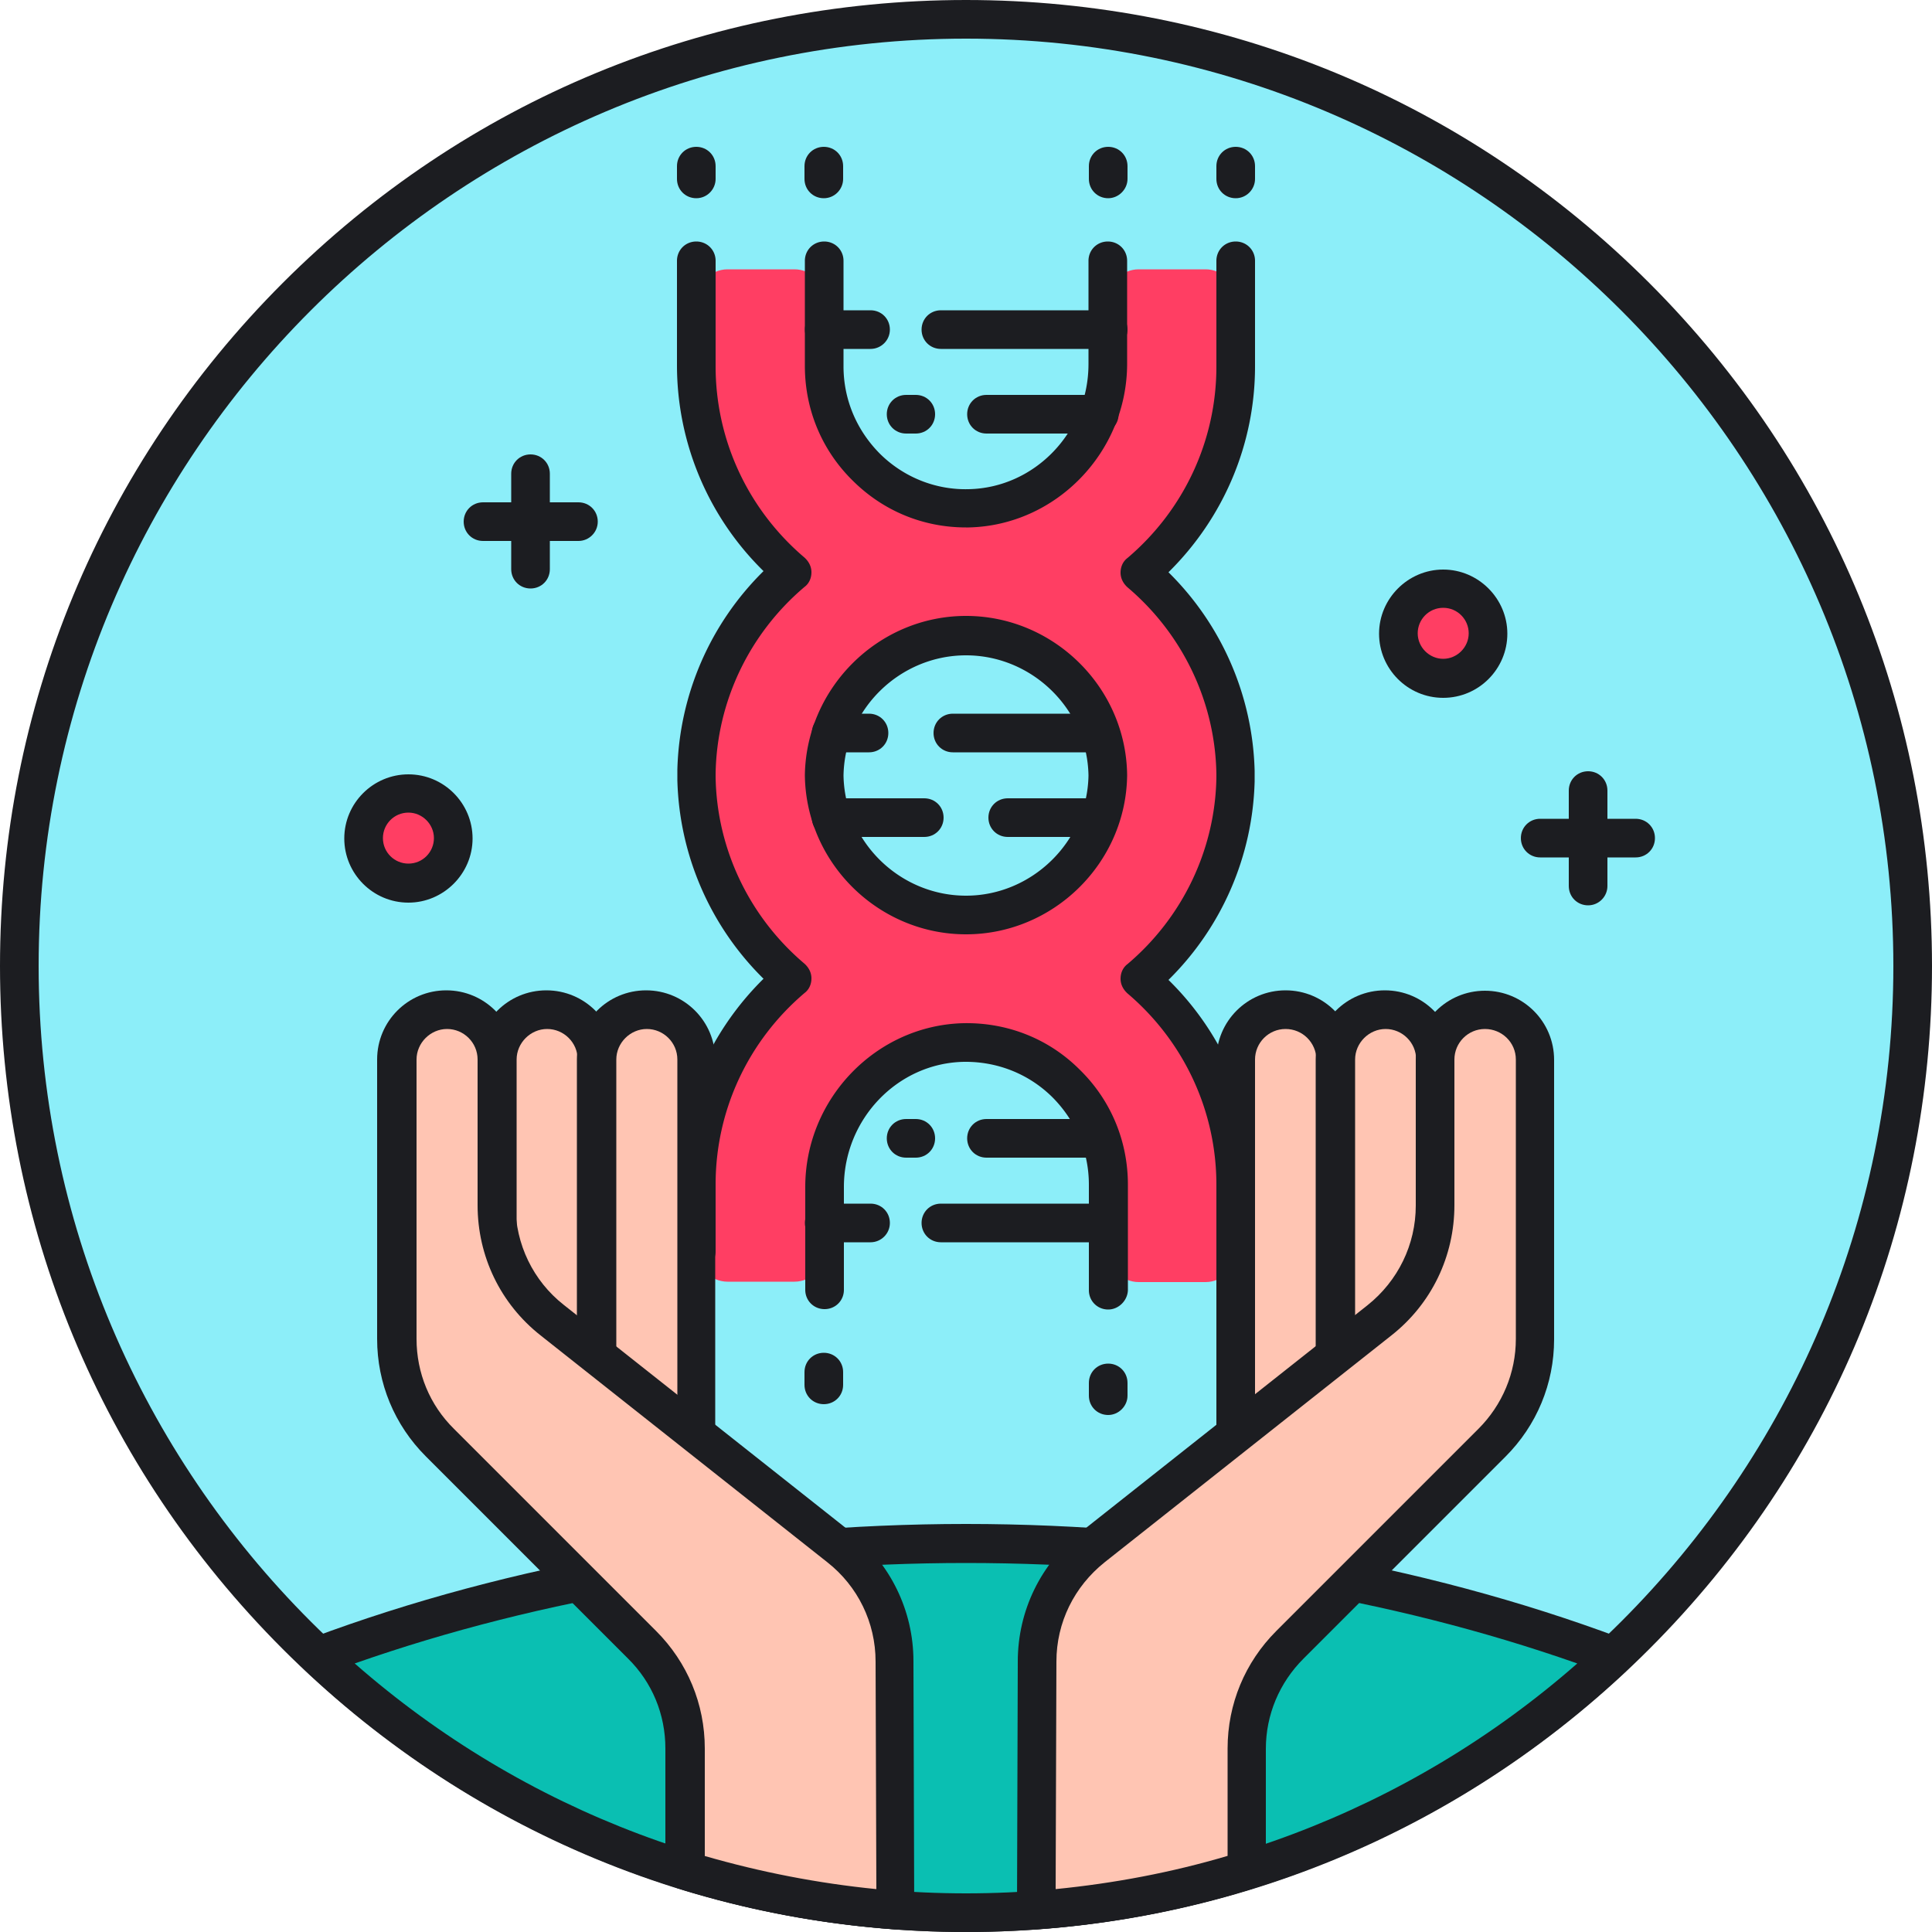 <svg xmlns="http://www.w3.org/2000/svg" viewBox="0 0 1024 1024" version="1.1"><path d="M512 512m-501.76 0a501.76 501.76 0 1 0 1003.52 0 501.76 501.76 0 1 0-1003.52 0Z" fill="#8CEEF9" p-id="10720"></path><path d="M512 1024c-136.806 0-265.421-53.248-362.086-149.914C53.248 777.421 0 648.806 0 512S53.248 246.579 149.914 149.914C246.579 53.248 375.194 0 512 0s265.421 53.248 362.086 149.914C970.752 246.579 1024 375.194 1024 512s-53.248 265.421-149.914 362.086C777.421 970.752 648.806 1024 512 1024z m0-1003.52C241.05 20.48 20.48 241.05 20.48 512s220.57 491.52 491.52 491.52 491.52-220.57 491.52-491.52S782.95 20.48 512 20.48z" fill="#1C1D21" p-id="10721"></path><path d="M654.95 193.946V158.72c0-8.806-7.168-15.974-15.974-15.974h-35.43c-8.806 0-15.974 7.168-15.974 15.974v33.997c0 41.165-32.563 75.776-73.728 76.595-42.189 0.819-76.8-33.178-76.8-75.366V158.72c0-8.806-7.168-15.974-15.974-15.974h-35.43c-8.806 0-15.974 7.168-15.974 15.974v35.43c0 43.622 19.661 82.944 50.79 109.158-30.31 25.805-49.971 63.898-50.586 106.496v2.458c0.819 42.598 20.275 80.896 50.586 106.496-30.925 26.214-50.79 65.331-50.79 109.158v35.43c0 8.806 7.168 15.974 15.974 15.974h35.43c8.806 0 15.974-7.168 15.974-15.974v-33.997c0-41.165 32.563-75.776 73.728-76.595 42.189-0.819 76.8 33.178 76.8 75.366V663.552c0 8.806 7.168 15.974 15.974 15.974H638.976c8.806 0 15.974-7.168 15.974-15.974v-35.43c0-43.622-19.661-82.944-50.79-109.158 30.31-25.805 49.971-63.898 50.586-106.496v-1.229-1.229c-0.819-42.598-20.275-80.896-50.586-106.496 31.13-26.624 50.79-65.741 50.79-109.568zM512 484.966c-41.165 0-74.547-33.178-75.162-73.933 0.614-40.96 34.202-73.933 75.162-73.933s74.547 33.178 75.162 73.933c-0.614 40.96-33.997 73.933-75.162 73.933z" fill="#FF3E63" p-id="10722"></path><path d="M587.366 694.067c-5.734 0-10.24-4.506-10.24-10.24v-55.91c0-17.613-6.963-33.997-19.456-46.49-12.493-12.288-29.082-18.842-46.694-18.637-35.226 0.614-63.693 30.31-63.693 66.355v54.477c0 5.734-4.506 10.24-10.24 10.24s-10.24-4.506-10.24-10.24v-54.477c0-46.899 37.683-85.811 83.968-86.835 23.142-0.41 45.056 8.192 61.44 24.576 16.589 16.179 25.6 37.888 25.6 61.03v55.91c-0.205 5.53-4.915 10.24-10.445 10.24z m67.584-20.48c-5.734 0-10.24-4.506-10.24-10.24v-35.43c0-39.117-17.203-75.981-47.104-101.376-2.253-2.048-3.686-4.71-3.686-7.782s1.229-5.939 3.686-7.782c29.286-24.781 46.49-60.826 47.104-98.918v-0.614-0.205-0.41-0.614c-0.614-38.093-17.818-74.138-47.104-98.918-2.253-2.048-3.686-4.71-3.686-7.782s1.229-5.939 3.686-7.782c29.901-25.395 47.104-62.259 47.104-101.376V138.24c0-5.734 4.506-10.24 10.24-10.24s10.24 4.506 10.24 10.24v55.91c0 41.165-16.589 80.282-45.875 109.158 28.262 27.853 44.646 65.536 45.67 105.267v5.53c-1.024 39.731-17.408 77.414-45.67 105.267 29.286 28.672 45.875 67.994 45.875 109.158v35.43c0 4.915-4.506 9.626-10.24 9.626z m-285.901 0c-5.734 0-10.24-4.506-10.24-10.24v-35.43c0-41.165 16.589-80.282 45.875-109.158a153.272 153.272 0 0 1-45.67-105.267v-1.434V410.419v-1.024-1.434c1.024-39.731 17.408-77.414 45.67-105.267-29.286-28.672-45.875-67.994-45.875-109.158v-55.296c0-5.734 4.506-10.24 10.24-10.24s10.24 4.506 10.24 10.24v55.91c0 39.117 17.203 75.981 47.104 101.376 2.253 2.048 3.686 4.71 3.686 7.782s-1.229 5.939-3.686 7.782c-29.286 24.781-46.49 60.826-47.104 98.918V411.853c0.614 38.093 17.818 74.138 47.104 98.918 2.253 2.048 3.686 4.71 3.686 7.782s-1.229 5.939-3.686 7.782c-29.901 25.395-47.104 62.259-47.104 101.376v35.43c0 5.734-4.506 10.445-10.24 10.445z m0-263.782z m142.95 85.402c-46.285 0-84.787-37.683-85.402-84.173v-0.41c0.819-46.285 39.117-84.173 85.402-84.173s84.787 37.683 85.402 84.173v0.41c-0.614 46.49-39.117 84.173-85.402 84.173z m-64.922-84.173c0.614 35.226 29.901 63.693 64.922 63.693s64.307-28.672 64.922-63.693c-0.614-35.226-29.901-63.693-64.922-63.693s-64.307 28.467-64.922 63.693z m64.922-131.482c-22.528 0-43.622-8.602-59.802-24.576-16.589-16.179-25.6-37.888-25.6-61.03V138.24c0-5.734 4.506-10.24 10.24-10.24s10.24 4.506 10.24 10.24v55.91c0 17.613 6.963 33.997 19.456 46.49 12.493 12.288 29.286 19.046 46.694 18.637 35.226-0.614 63.693-30.31 63.693-66.355V138.24c0-5.734 4.506-10.24 10.24-10.24s10.24 4.506 10.24 10.24v54.477c0 46.899-37.683 85.811-83.968 86.835h-1.434z" fill="#1C1D21" p-id="10723"></path><path d="M587.366 184.934h-88.678c-5.734 0-10.24-4.506-10.24-10.24s4.506-10.24 10.24-10.24h88.678c5.734 0 10.24 4.506 10.24 10.24s-4.71 10.24-10.24 10.24zM461.414 184.934h-24.576c-5.734 0-10.24-4.506-10.24-10.24s4.506-10.24 10.24-10.24h24.576c5.734 0 10.24 4.506 10.24 10.24s-4.71 10.24-10.24 10.24zM582.656 229.786h-59.802c-5.734 0-10.24-4.506-10.24-10.24s4.506-10.24 10.24-10.24h59.802c5.734 0 10.24 4.506 10.24 10.24s-4.71 10.24-10.24 10.24zM485.376 229.786h-5.12c-5.734 0-10.24-4.506-10.24-10.24s4.506-10.24 10.24-10.24h5.12c5.734 0 10.24 4.506 10.24 10.24s-4.506 10.24-10.24 10.24zM587.366 658.432h-88.678c-5.734 0-10.24-4.506-10.24-10.24s4.506-10.24 10.24-10.24h88.678c5.734 0 10.24 4.506 10.24 10.24s-4.71 10.24-10.24 10.24zM461.414 658.432h-24.576c-5.734 0-10.24-4.506-10.24-10.24s4.506-10.24 10.24-10.24h24.576c5.734 0 10.24 4.506 10.24 10.24s-4.71 10.24-10.24 10.24zM582.656 613.581h-59.802c-5.734 0-10.24-4.506-10.24-10.24s4.506-10.24 10.24-10.24h59.802c5.734 0 10.24 4.506 10.24 10.24s-4.71 10.24-10.24 10.24zM485.376 613.581h-5.12c-5.734 0-10.24-4.506-10.24-10.24s4.506-10.24 10.24-10.24h5.12c5.734 0 10.24 4.506 10.24 10.24s-4.506 10.24-10.24 10.24zM582.656 443.597h-48.538c-5.734 0-10.24-4.506-10.24-10.24s4.506-10.24 10.24-10.24h48.538c5.734 0 10.24 4.506 10.24 10.24s-4.506 10.24-10.24 10.24zM582.656 398.746h-77.619c-5.734 0-10.24-4.506-10.24-10.24s4.506-10.24 10.24-10.24h77.619c5.734 0 10.24 4.506 10.24 10.24s-4.506 10.24-10.24 10.24zM460.595 398.746h-20.07c-5.734 0-10.24-4.506-10.24-10.24s4.506-10.24 10.24-10.24h20.07c5.734 0 10.24 4.506 10.24 10.24s-4.506 10.24-10.24 10.24zM489.882 443.597h-49.357c-5.734 0-10.24-4.506-10.24-10.24s4.506-10.24 10.24-10.24h49.357c5.734 0 10.24 4.506 10.24 10.24s-4.506 10.24-10.24 10.24z" fill="#1C1D21" p-id="10724"></path><path d="M734.208 535.142c-14.541 0-26.419 11.878-26.419 26.419v156.672h53.043v-156.672c-0.205-14.541-12.083-26.419-26.624-26.419z" fill="#FFC5B3" p-id="10725"></path><path d="M681.37 535.142c-14.541 0-26.419 11.878-26.419 26.419v198.451l53.043-4.301v-194.15c-0.205-14.541-11.878-26.419-26.624-26.419z" fill="#FFC5B3" p-id="10726"></path><path d="M760.627 728.474h-53.043c-5.734 0-10.24-4.506-10.24-10.24v-156.672c0-20.275 16.384-36.659 36.659-36.659 20.275 0 36.659 16.384 36.659 36.659v156.672c0.205 5.734-4.301 10.24-10.035 10.24z m-42.598-20.48h32.563v-146.432c0-9.011-7.373-16.179-16.179-16.179s-16.179 7.373-16.179 16.179v146.432z" fill="#1C1D21" p-id="10727"></path><path d="M654.95 770.253c-2.662 0-5.12-1.024-6.963-2.662-2.048-1.843-3.277-4.71-3.277-7.578v-198.451c0-20.275 16.384-36.659 36.659-36.659s36.659 16.384 36.659 36.659V755.712c0 5.325-4.096 9.83-9.421 10.24l-53.043 4.301h-0.614z m52.838-14.541z m-26.419-210.33c-9.011 0-16.179 7.373-16.179 16.179v187.392l32.563-2.662v-184.73c-0.205-9.011-7.373-16.179-16.384-16.179z" fill="#1C1D21" p-id="10728"></path><path d="M316.211 718.234v-156.672c0-14.541-11.878-26.419-26.419-26.419-14.541 0-26.419 11.878-26.419 26.419v156.672h52.838zM316.211 760.013v-198.451c0-14.541 11.878-26.419 26.419-26.419 14.541 0 26.419 11.878 26.419 26.419v198.451h-52.838z" fill="#FFC5B3" p-id="10729"></path><path d="M316.211 728.474h-53.043c-5.734 0-10.24-4.506-10.24-10.24v-156.672c0-20.275 16.384-36.659 36.659-36.659 20.275 0 36.659 16.384 36.659 36.659v156.672c0.205 5.734-4.301 10.24-10.035 10.24z m-42.598-20.48h32.563v-146.432c0-9.011-7.373-16.179-16.179-16.179s-16.179 7.373-16.179 16.179v146.432z" fill="#1C1D21" p-id="10730"></path><path d="M369.05 770.253h-53.043c-5.734 0-10.24-4.506-10.24-10.24v-198.451c0-20.275 16.384-36.659 36.659-36.659 20.275 0 36.659 16.384 36.659 36.659v198.451c0.205 5.734-4.301 10.24-10.035 10.24z m-42.598-20.48h32.563v-188.211c0-9.011-7.373-16.179-16.179-16.179s-16.179 7.373-16.179 16.179v188.211z" fill="#1C1D21" p-id="10731"></path><path d="M168.55 877.773C258.253 962.15 379.085 1013.76 512 1013.76s253.747-51.61 343.45-135.987c-102.195-38.093-219.136-59.802-343.45-59.802S270.746 839.68 168.55 877.773z" fill="#0ABFB2" p-id="10732"></path><path d="M512 1024c-130.662 0-255.181-49.357-350.413-138.854-2.662-2.458-3.686-5.939-3.072-9.421 0.614-3.482 3.072-6.349 6.554-7.578 105.882-39.526 225.894-60.416 346.931-60.416s241.05 20.89 346.931 60.416c3.277 1.229 5.734 4.096 6.554 7.578 0.614 3.482-0.41 6.963-3.072 9.421C767.181 974.643 642.662 1024 512 1024zM188.006 881.664C277.709 960.307 392.192 1003.52 512 1003.52s234.291-43.213 323.994-121.856c-99.738-35.021-211.354-53.248-323.994-53.248s-224.256 18.227-323.994 53.248z" fill="#1C1D21" p-id="10733"></path><path d="M444.826 820.019L292.864 699.802c-18.637-14.746-29.491-37.274-29.491-61.03v-77.21c0-14.541-11.878-26.419-26.419-26.419-14.541 0-26.419 11.878-26.419 26.419v148.07c0 20.685 8.192 40.346 22.733 54.886l107.11 107.11c14.541 14.541 22.733 34.406 22.733 54.886V991.232c35.635 11.059 73.114 18.227 111.616 21.094l-0.41-131.686c0-23.552-11.059-46.08-29.491-60.621zM683.622 871.629l107.11-107.11c14.541-14.541 22.733-34.406 22.733-54.886v-148.07c0-14.541-11.878-26.419-26.419-26.419-14.541 0-26.419 11.878-26.419 26.419v77.21c0 23.757-10.854 46.285-29.491 61.03l-151.962 120.218c-18.637 14.746-29.491 37.069-29.491 60.621l-0.41 131.686c38.707-2.867 75.981-10.035 111.616-21.094v-64.512c0-20.685 8.192-40.346 22.733-55.091z" fill="#FFC5B3" p-id="10734"></path><path d="M474.726 1022.566h-0.819c-38.707-2.867-77.21-10.035-114.074-21.504-4.301-1.229-7.168-5.325-7.168-9.83v-64.512c0-18.022-6.963-35.021-19.866-47.718l-107.11-107.11c-16.589-16.589-25.805-38.707-25.805-62.259v-148.07c0-20.275 16.384-36.659 36.659-36.659s36.659 16.384 36.659 36.659v77.21c0 20.685 9.421 40.141 25.6 52.838l151.962 120.218c21.094 16.794 33.382 41.779 33.382 68.608l0.41 131.686c0 2.867-1.229 5.53-3.277 7.578-1.434 2.048-3.891 2.867-6.554 2.867z m-101.376-38.912c29.696 8.602 60.211 14.541 91.136 17.613l-0.41-120.627c0-20.685-9.421-39.936-25.6-52.634l-151.962-120.218c-21.299-16.794-33.382-41.984-33.382-69.018v-77.21c0-9.011-7.373-16.179-16.179-16.179s-16.179 7.373-16.179 16.179v148.07c0 18.022 6.963 35.021 19.866 47.718l107.11 107.11c16.589 16.589 25.805 38.707 25.805 62.259v56.934zM549.274 1022.566c-2.662 0-5.12-1.024-6.963-2.662-2.048-1.843-3.277-4.71-3.277-7.578l0.41-131.686c0-27.034 12.288-52.019 33.382-68.608l151.962-120.218c16.179-12.902 25.6-32.154 25.6-52.838v-77.21c0-20.275 16.384-36.659 36.659-36.659s36.659 16.384 36.659 36.659v148.07c0 23.552-9.216 45.67-25.805 62.259l-107.11 107.11c-12.698 12.698-19.866 29.696-19.866 47.718V991.232c0 4.506-2.867 8.397-7.168 9.83-36.864 11.469-75.162 18.637-114.074 21.504h-0.41z m237.773-477.184c-9.011 0-16.179 7.373-16.179 16.179v77.21c0 27.034-12.083 52.224-33.382 69.018l-151.962 120.218c-16.179 12.902-25.6 31.949-25.6 52.634l-0.41 120.627c30.925-3.072 61.44-8.806 91.136-17.613v-56.934c0-23.552 9.216-45.67 25.805-62.259l107.11-107.11c12.698-12.698 19.866-29.696 19.866-47.718v-148.07c0-9.011-7.373-16.179-16.384-16.179z m-103.424 326.246zM587.366 749.978c-5.734 0-10.24-4.506-10.24-10.24v-6.758c0-5.734 4.506-10.24 10.24-10.24s10.24 4.506 10.24 10.24v6.758c0 5.53-4.71 10.24-10.24 10.24zM436.634 744.243c-5.734 0-10.24-4.506-10.24-10.24v-6.758c0-5.734 4.506-10.24 10.24-10.24s10.24 4.506 10.24 10.24v6.758c0 5.734-4.506 10.24-10.24 10.24zM587.366 105.062c-5.734 0-10.24-4.506-10.24-10.24V88.064c0-5.734 4.506-10.24 10.24-10.24s10.24 4.506 10.24 10.24v6.758c0 5.53-4.71 10.24-10.24 10.24zM436.634 105.062c-5.734 0-10.24-4.506-10.24-10.24V88.064c0-5.734 4.506-10.24 10.24-10.24s10.24 4.506 10.24 10.24v6.758c0 5.53-4.506 10.24-10.24 10.24zM654.95 105.062c-5.734 0-10.24-4.506-10.24-10.24V88.064c0-5.734 4.506-10.24 10.24-10.24s10.24 4.506 10.24 10.24v6.758c0 5.53-4.506 10.24-10.24 10.24zM369.05 105.062c-5.734 0-10.24-4.506-10.24-10.24V88.064c0-5.734 4.506-10.24 10.24-10.24s10.24 4.506 10.24 10.24v6.758c0 5.53-4.506 10.24-10.24 10.24z" fill="#1C1D21" p-id="10735"></path><path d="M764.928 335.872m-23.757 0a23.757 23.757 0 1 0 47.514 0 23.757 23.757 0 1 0-47.514 0Z" fill="#FF3E63" p-id="10736"></path><path d="M216.474 444.211m-23.757 0a23.757 23.757 0 1 0 47.514 0 23.757 23.757 0 1 0-47.514 0Z" fill="#FF3E63" p-id="10737"></path><path d="M764.928 369.869c-18.842 0-33.997-15.36-33.997-33.997s15.36-33.997 33.997-33.997 33.997 15.36 33.997 33.997-15.155 33.997-33.997 33.997z m0-47.718c-7.578 0-13.517 6.144-13.517 13.517s6.144 13.517 13.517 13.517 13.517-6.144 13.517-13.517-5.939-13.517-13.517-13.517zM216.474 478.413c-18.842 0-33.997-15.36-33.997-33.997 0-18.842 15.36-33.997 33.997-33.997 18.842 0 33.997 15.36 33.997 33.997 0 18.637-15.36 33.997-33.997 33.997z m0-47.718c-7.578 0-13.517 6.144-13.517 13.517 0 7.578 6.144 13.517 13.517 13.517 7.578 0 13.517-6.144 13.517-13.517 0-7.373-6.144-13.517-13.517-13.517zM841.728 479.846c-5.734 0-10.24-4.506-10.24-10.24v-50.586c0-5.734 4.506-10.24 10.24-10.24s10.24 4.506 10.24 10.24v50.586c0 5.53-4.506 10.24-10.24 10.24z" fill="#1C1D21" p-id="10738"></path><path d="M866.918 454.451h-50.586c-5.734 0-10.24-4.506-10.24-10.24s4.506-10.24 10.24-10.24h50.586c5.734 0 10.24 4.506 10.24 10.24s-4.506 10.24-10.24 10.24zM281.19 311.91c-5.734 0-10.24-4.506-10.24-10.24v-50.586c0-5.734 4.506-10.24 10.24-10.24s10.24 4.506 10.24 10.24v50.586c0 5.734-4.506 10.24-10.24 10.24z" fill="#1C1D21" p-id="10739"></path><path d="M306.586 286.72H256c-5.734 0-10.24-4.506-10.24-10.24s4.506-10.24 10.24-10.24h50.586c5.734 0 10.24 4.506 10.24 10.24s-4.71 10.24-10.24 10.24z" fill="#1C1D21" p-id="10740"></path></svg>